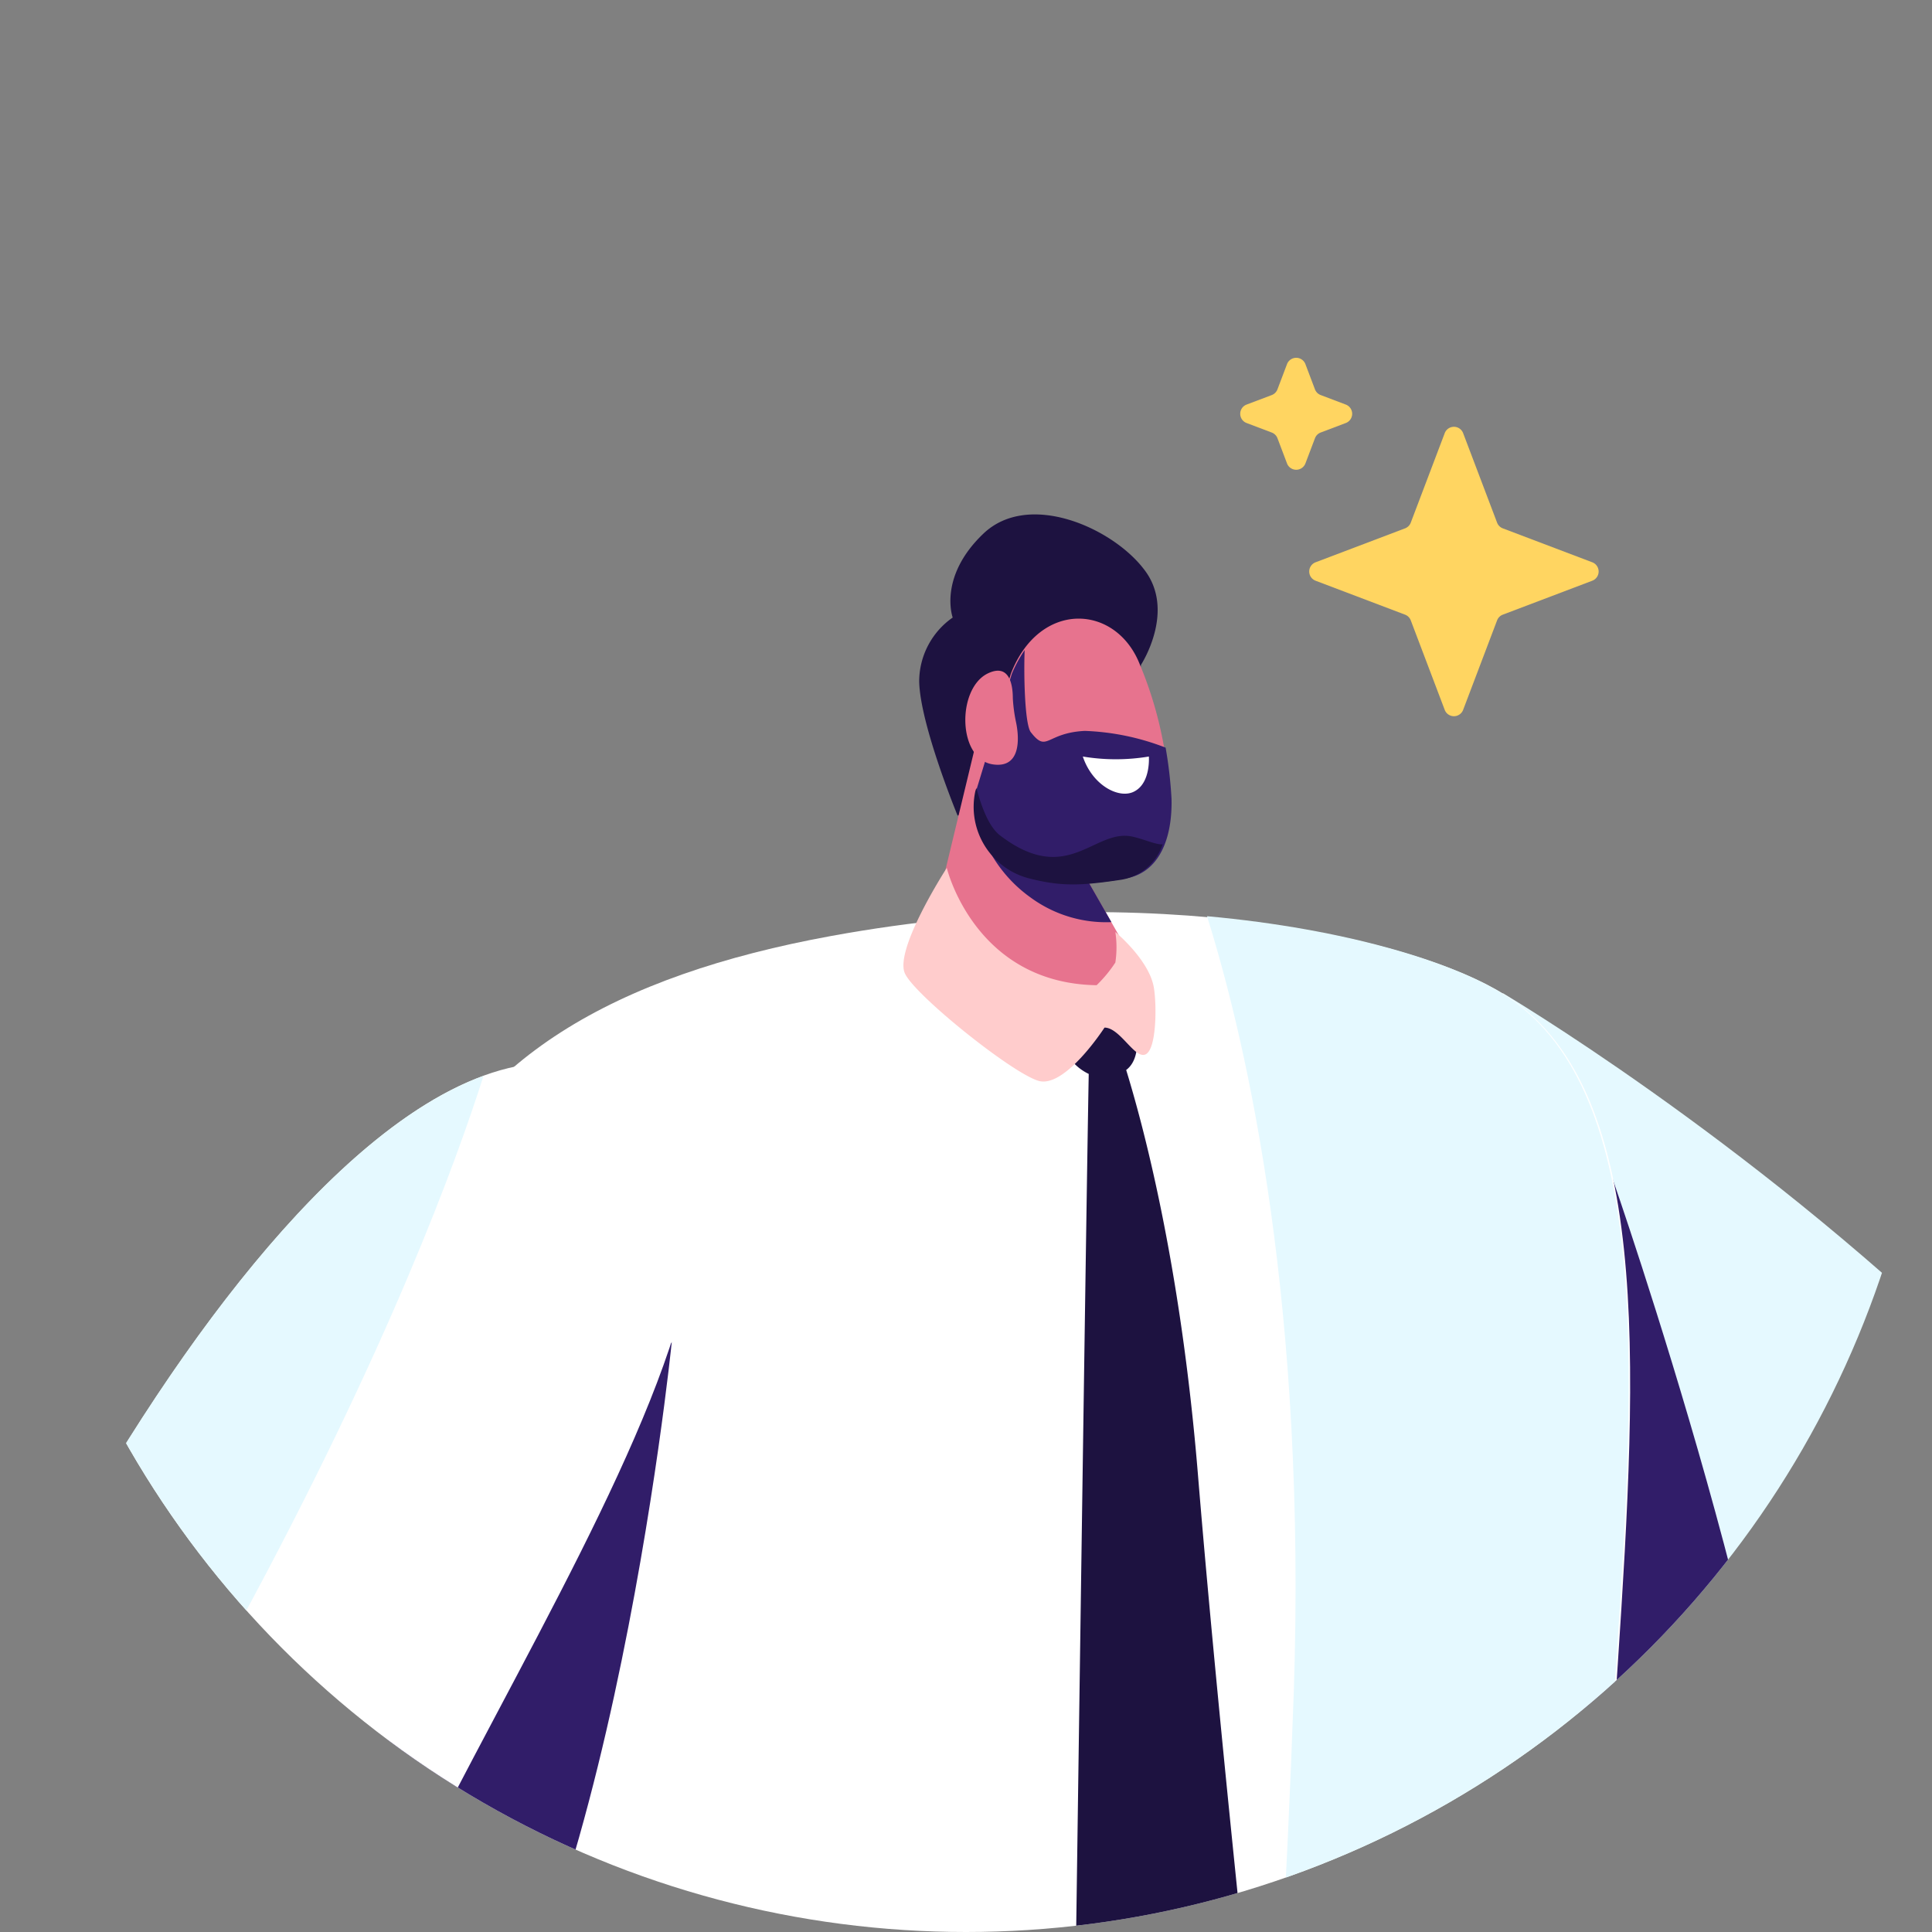 <svg xmlns="http://www.w3.org/2000/svg" xmlns:xlink="http://www.w3.org/1999/xlink" width="196" height="196" viewBox="0 0 196 196">
  <rect x="0" y="0" width="196" height="196" fill="#808080" stroke="none"/>
  <defs>
    <clipPath id="clip-path">
      <circle id="Elipse_204" data-name="Elipse 204" cx="98" cy="98" r="98" transform="translate(-16474 12161)" fill="#fff"/>
    </clipPath>
  </defs>
  <g id="Grupo_1291" data-name="Grupo 1291" transform="translate(16474 -12161)">
    <g id="Grupo_de_máscara_294" data-name="Grupo de máscara 294" clip-path="url(#clip-path)">
      <g id="Grupo_1277" data-name="Grupo 1277" transform="translate(-16496 12746.5)">
        <path id="Caminho_1669" data-name="Caminho 1669" d="M161.851-12.951c2.7-4.6,3.2-9.6,3.3-13.6l14.9-1s-.7,5.2,2.1,9c1.2,1.7,4.5,2.7,9,4.3,7.2,3.1,16.1,7.1,16.6,9.5.8,3.9-40.2,6.6-47.3,3.2C156.651-3.351,158.851-7.851,161.851-12.951Z" fill="#311d69"/>
        <path id="Caminho_1670" data-name="Caminho 1670" d="M61.75-12.951c2.7-4.6,3.2-9.6,3.3-13.6l14.9-1s-.7,5.2,2.1,9c1.2,1.7,4.5,2.7,9,4.3,7.2,3.1,16.1,7.1,16.6,9.5.8,3.9-40.2,6.6-47.3,3.2C56.55-3.351,58.75-7.851,61.75-12.951Z" fill="#311d69"/>
        <path id="Caminho_1671" data-name="Caminho 1671" d="M174.451-484.751s97.6,57.6,85.5,118.9c-11.7,59.4-25.9,97.3-54.5,82.3-4.6-2.4-7.6-11-6.4-17.8,3.9-22.3,15.6-56.2,13.6-70.2-1.8-12.4-52.2-63.6-52.2-63.6Z" fill="#e5f9ff"/>
        <path id="Caminho_1672" data-name="Caminho 1672" d="M210.651-192.251c-5.9-75.2-22.4-144.4-34.3-168.5-5.1-13.5-111.3,23-113.1,28.3-18.7,52.2-6.3,281.7-1.9,305.9,1.4,7.8,24.8,9.2,31.4,4.3,18.7-13.7,30.3-237.8,41.9-237.3,5.6.2,15.8,39.6,15.8,105.4,0,22-10.4,118.4,15.5,136.1,3.5,2.4,18.1,2,22.2-2.7C214.151-50.451,212.551-167.951,210.651-192.251Z" fill="#311d69"/>
        <path id="Caminho_1673" data-name="Caminho 1673" d="M185.551-466.051s19.3,55.3,18.8,80.3c-8.2-10.9-20.8-24.9-30.5-35.2Z" fill="#311d69"/>
        <path id="Caminho_1674" data-name="Caminho 1674" d="M61.35-26.451c-4.4-24.1-16.8-253.7,1.9-305.9.3-.8,2.7-2.2,6.7-4a73.19,73.19,0,0,1,8.2,21.9c5.8,30.3-6.6,69.9-6.9,112.5-.3,36.7,16.7,147.3,12.3,182.5C74.15-18.751,62.25-21.051,61.35-26.451Z" fill="#1d1240"/>
        <path id="Caminho_1675" data-name="Caminho 1675" d="M63.451-462.051c6-16,21-24.5,42.9-28.5,32.9-6,59.4.4,68.2,5.9,30.1,18.7-5.7,110.6,19.3,156.9.4,1-8.3,17.3-63.3,20.3-54.4,3-71.8-8.5-71.5-9.6C72.55-366.351,52.75-433.551,63.451-462.051Z" fill="#fff"/>
        <path id="Caminho_1676" data-name="Caminho 1676" d="M137.751-518.051s3.6-5.5.3-9.7c-3.2-4.2-11.7-8-16.3-3.6s-3.1,8.5-3.1,8.5a7.916,7.916,0,0,0-3.4,6.5c.1,4.4,3.9,13.6,3.9,13.6S137.051-510.551,137.751-518.051Z" fill="#1d1240"/>
        <path id="Caminho_1677" data-name="Caminho 1677" d="M120.951-509.851l-5.2,21.6c.2,3,16.9,9.7,21.2,5.6,1.3-1.2.6-4-.9-7l-9.1-16Z" fill="#e7738e"/>
        <path id="Caminho_1678" data-name="Caminho 1678" d="M128.751-502.451c-3.3-.3-7.8-.7-7.8-.7a13.97,13.97,0,0,0,5.6,8.7,12.955,12.955,0,0,0,8.2,2.5Z" fill="#311d69"/>
        <path id="Caminho_1679" data-name="Caminho 1679" d="M124.551-517.151l-3.6,11.8a7.493,7.493,0,0,0,5.6,8.9c3.2.8,5.2.7,9.2.1,3.3-.5,5-3.7,4.9-8.1a39.308,39.308,0,0,0-3-13.6C135.251-524.251,127.451-524.651,124.551-517.151Z" fill="#e7738e"/>
        <path id="Caminho_1680" data-name="Caminho 1680" d="M121.051-505.351l3.6-11.8a13.574,13.574,0,0,1,1.3-2.4c-.1,2.4,0,7.4.6,8.3,1.7,2.2,1.5.1,5.5-.1a24.987,24.987,0,0,1,8.2,1.7,43.5,43.5,0,0,1,.6,5.2c.1,4.4-1.5,7.7-4.9,8.1a21.68,21.68,0,0,1-9.2-.1A7.432,7.432,0,0,1,121.051-505.351Z" fill="#311d69"/>
        <path id="Caminho_1681" data-name="Caminho 1681" d="M131.851-508.751a20.345,20.345,0,0,0,6.7,0s.2,2.6-1.4,3.5C135.65-504.351,132.851-505.751,131.851-508.751Z" transform="translate(0 0)" fill="#fff"/>
        <path id="Caminho_1682" data-name="Caminho 1682" d="M136.751-500.651c-3.8-.7-6.5,5.1-13.3-.1-1.3-1-2-3.4-2.4-4.8l-.1.3a7.493,7.493,0,0,0,5.6,8.9c3.2.8,5.2.7,9.2.1a5.309,5.309,0,0,0,4.2-3.6C139.351-499.751,137.851-500.451,136.751-500.651Z" fill="#1d1240"/>
        <path id="Caminho_1683" data-name="Caminho 1683" d="M125.051-512.351a16.007,16.007,0,0,1-.3-2.3c0-1.5-.4-3.6-2.6-2.5-3.1,1.6-3,8.7.6,9.2C125.551-507.551,125.451-510.551,125.051-512.351Z" fill="#e7738e"/>
        <path id="Caminho_1684" data-name="Caminho 1684" d="M90.15-449.351s-6.8,67.5-26.3,84.4c-.2-16.1-1.6-32.3-2.7-47.1Z" fill="#311d69"/>
        <path id="Caminho_1685" data-name="Caminho 1685" d="M29.75-247.251s8.9,4.4,9.3,11.4,6.1,12.5,4.7,15-6.1-5.4-7.7-6.2c-1.7-.8-4.8,7.7-4.7,15.8s-4.7-.4-4.7-.4-1.1,5.3-4.4,2c-3.4-3.3-4.5-8.8-4.5-8.8s-1.9,2.4-2.3-3.2S17.851-248.551,29.75-247.251Z" fill="#ff6161"/>
        <path id="Caminho_1686" data-name="Caminho 1686" d="M2.151-355.751c2.3-37.2,52.5-138.2,84-119.7,24.5,14.5-27.2,75.2-34.4,111.3-5.6,28.3-4.2,113.3-14.4,121.7-4.2,3.4-9.2,2.7-14.8,1.7C-6.049-245.551-.25-315.051,2.151-355.751Z" fill="#fff"/>
        <path id="Caminho_1687" data-name="Caminho 1687" d="M214.351-303.151s-11.8-12.8-16.3-11.2c-4.6,1.6-15.7,4.2-14.5,5.9,1.3,1.7,9.3-1,9.3-1s-10.4,4.9-10.4,6.3c0,1.3,1.9,1.3,1.9,1.3a3.508,3.508,0,0,0,0,2.8c.6,1.2,10-1,10-1s10.6,16.9,20.7,10.3C220.851-293.551,214.351-303.151,214.351-303.151Z" fill="#ff6161"/>
        <path id="Caminho_1688" data-name="Caminho 1688" d="M2.151-355.751c1.9-31.6,38.6-109.6,68.9-120.6-2.7,8.5-9.6,27.6-24.8,55.6-21.1,39-29.5,91.6-27.5,121.5,1.4,21.6,14.4,43.6,17.2,57.7-3.9,2.3-8.4,1.6-13.4.8C-6.049-245.551-.25-315.051,2.151-355.751Z" fill="#e5f9ff"/>
        <path id="Caminho_1689" data-name="Caminho 1689" d="M146.151-308.851c40.9-4.9,47.9-18,47.5-19-25-46.3,10.9-138.1-19.3-156.9-5-3.1-15.6-6.5-29.9-7.8,4.2,13.4,10.1,39.9,8.8,78.8C151.851-373.951,148.351-331.951,146.151-308.851Z" fill="#e5f9ff"/>
        <path id="Caminho_1690" data-name="Caminho 1690" d="M129.551-480.651c-.2-2,4-4.9,7.4-1.9,0,0,1.3,4.1-.7,5.6,1.5,4.9,5.5,19.1,7.3,41.3,2.3,28,6.9,69.5,6.9,69.5l-10.1,7.5-9.5-7.5s1.3-94.5,1.6-110.4A5.149,5.149,0,0,1,129.551-480.651Z" fill="#1d1240"/>
        <path id="Caminho_1691" data-name="Caminho 1691" d="M133.251-485.551a13.405,13.405,0,0,0,1.9-2.3,10.431,10.431,0,0,0,0-3.1s3.4,2.8,3.9,5.6c.3,1.7.3,6.2-.8,6.8s-2.6-2.7-4.2-2.7c0,0-4,6.2-6.7,5.4s-12.3-8.5-13.5-10.8c-1.3-2.3,4.2-10.8,4.2-10.8S120.851-485.751,133.251-485.551Z" fill="#fcc"/>
        <path id="Caminho_1692" data-name="Caminho 1692" d="M165.951-18.051c-26-17.6-15.5-114.1-15.5-136.1,0-65.7-10.2-105.2-15.8-105.4,0,0,19.1-12.6,25.7,23.7s10.2,118.4,13.5,153.2c2.1,21.9,1.5,48.9.8,65.9C170.951-16.551,167.451-17.051,165.951-18.051Z" fill="#1d1240"/>
      </g>
    </g>
    <path id="Polígono_2" data-name="Polígono 2" d="M15.565,2.465a1,1,0,0,1,1.87,0l3.443,9.077a1,1,0,0,0,.58.58l9.077,3.443a1,1,0,0,1,0,1.87l-9.077,3.443a1,1,0,0,0-.58.58l-3.443,9.077a1,1,0,0,1-1.87,0l-3.443-9.077a1,1,0,0,0-.58-.58L2.465,17.435a1,1,0,0,1,0-1.87l9.077-3.443a1,1,0,0,0,.58-.58Z" transform="translate(-16343 12202.479)" fill="#ffd561"/>
    <path id="Polígono_3" data-name="Polígono 3" d="M6.565,2.465a1,1,0,0,1,1.87,0L9.4,5.017a1,1,0,0,0,.58.58l2.552.968a1,1,0,0,1,0,1.87L9.983,9.4a1,1,0,0,0-.58.58l-.968,2.552a1,1,0,0,1-1.87,0L5.6,9.983a1,1,0,0,0-.58-.58L2.465,8.435a1,1,0,0,1,0-1.87L5.017,5.6a1,1,0,0,0,.58-.58Z" transform="translate(-16350 12195.479)" fill="#ffd561"/>
  </g>
</svg>

